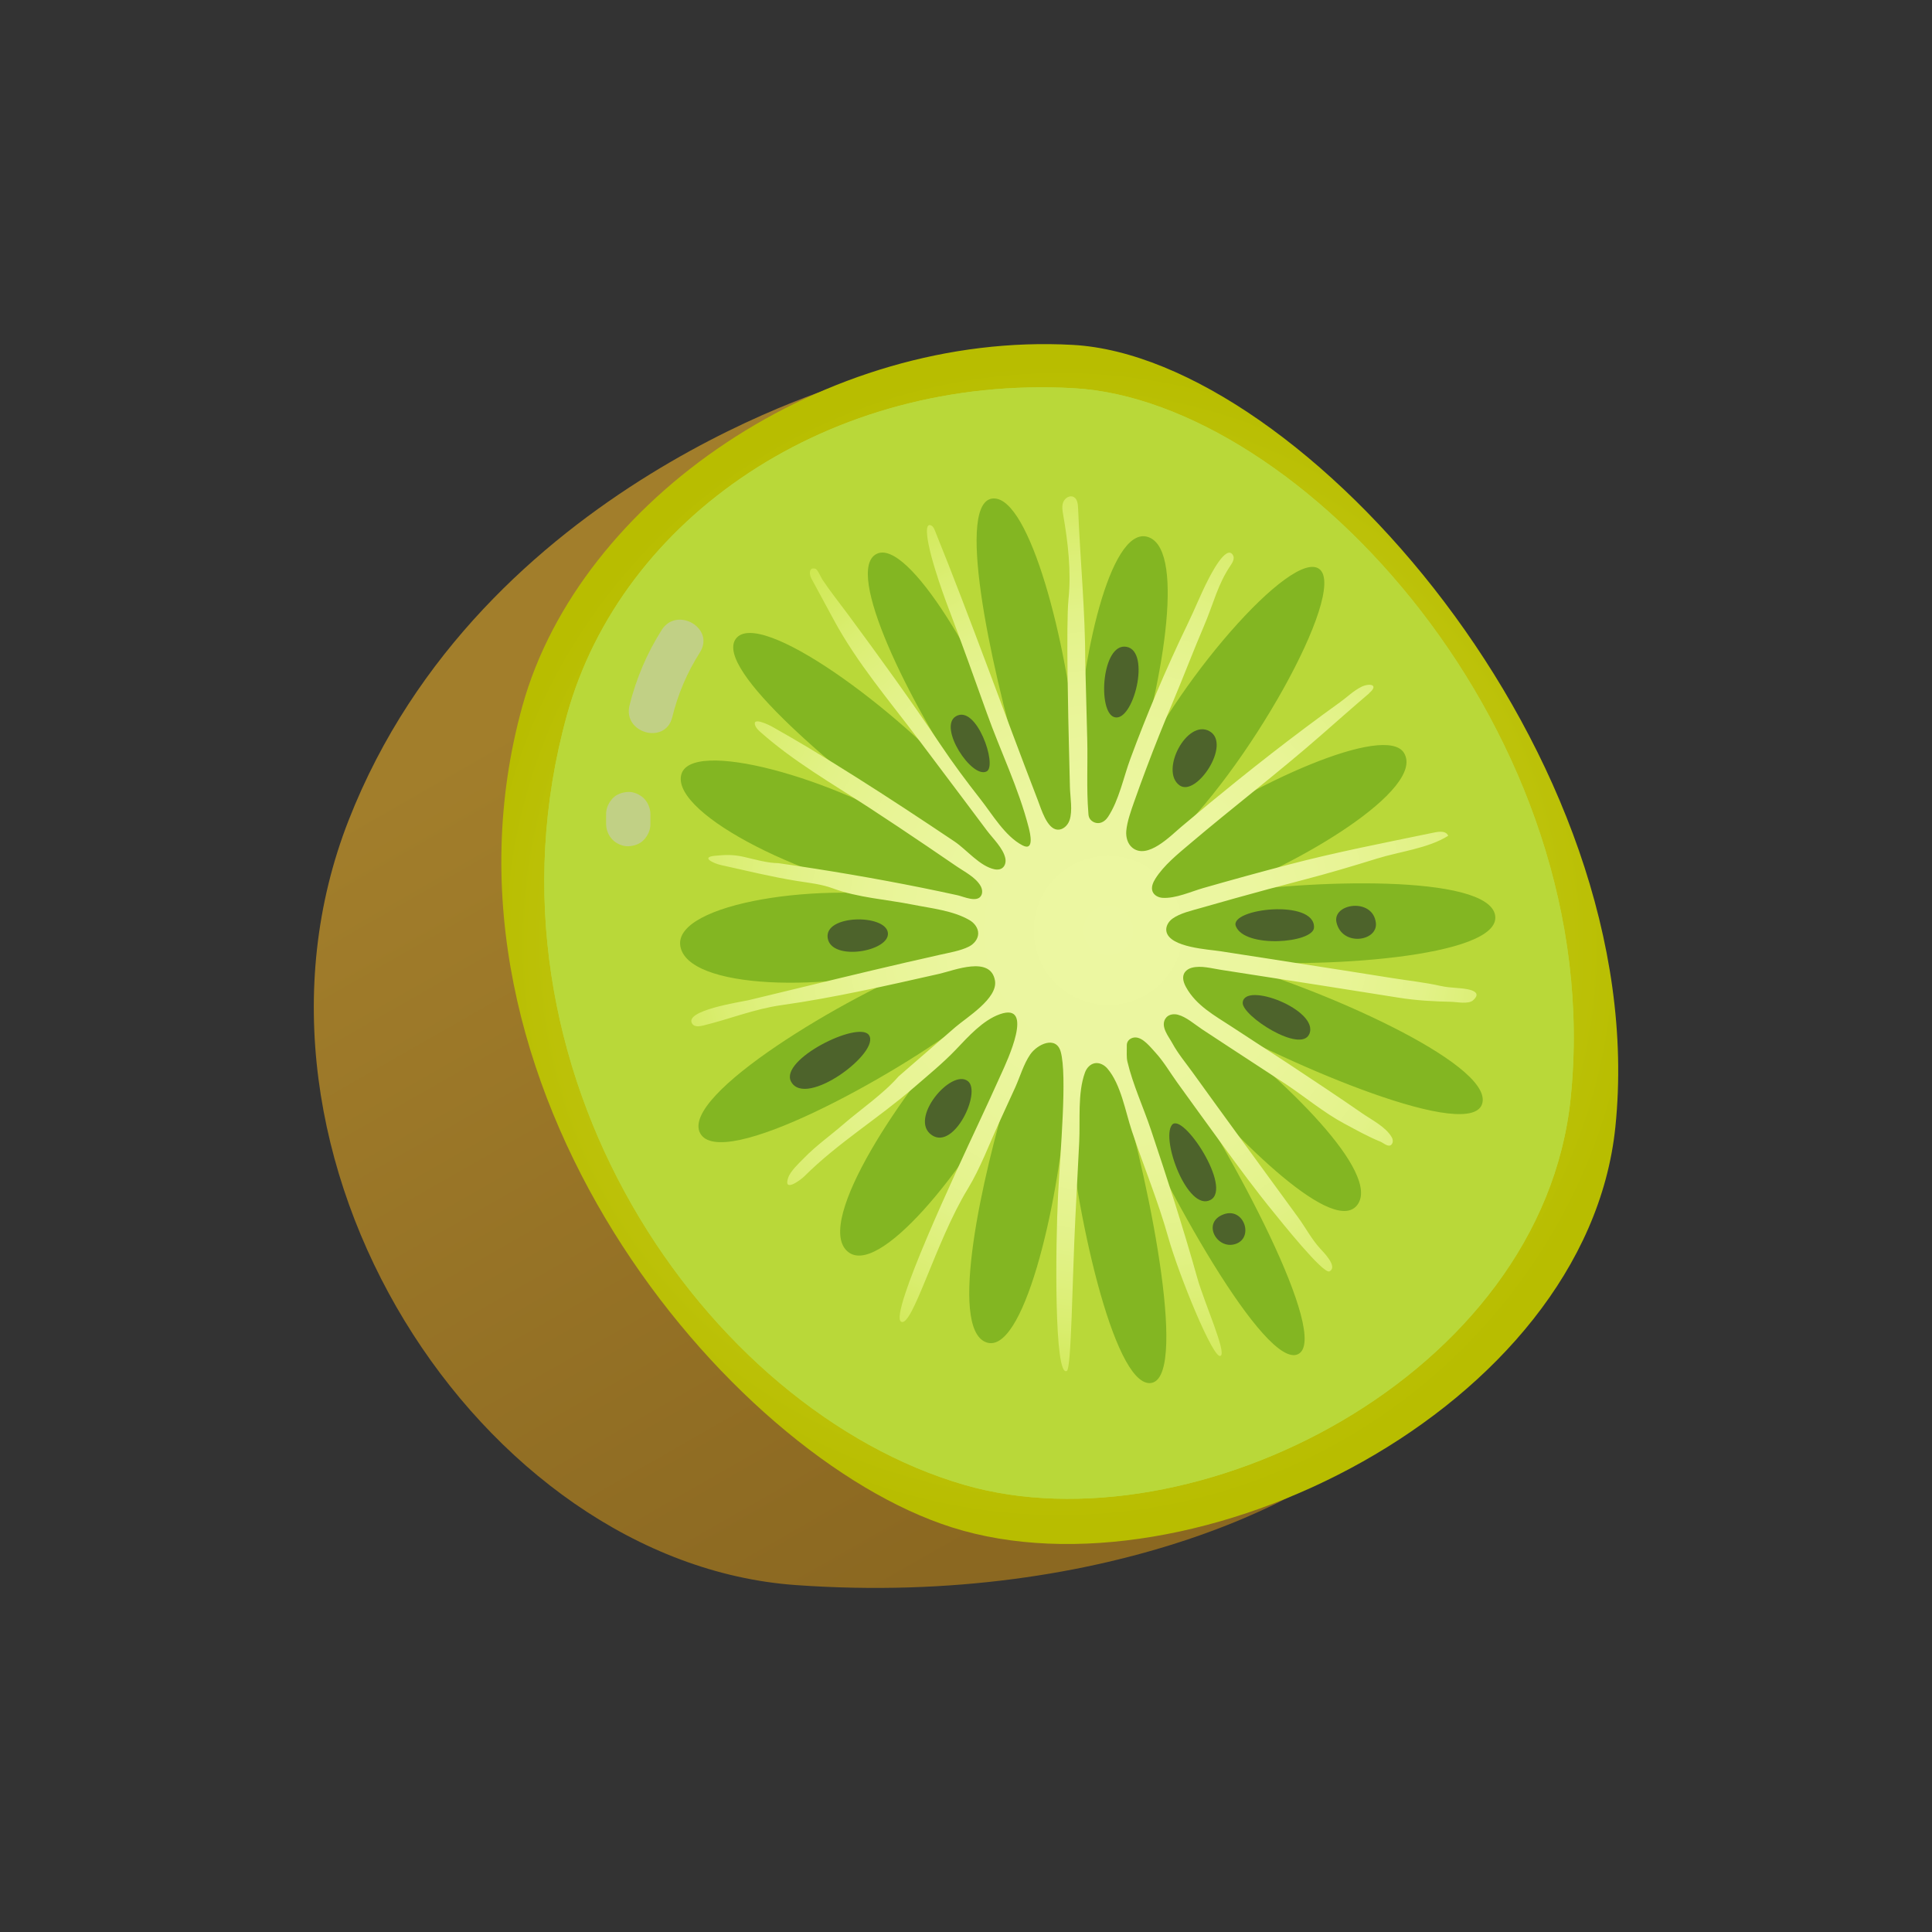 <?xml version="1.0" encoding="UTF-8"?>
<svg xmlns="http://www.w3.org/2000/svg" xmlns:xlink="http://www.w3.org/1999/xlink" viewBox="0 0 540 540">
  <rect x="0" y="0" width="540" height="540" fill="#333333" stroke="none"/>
  <defs>
    <style>
      .cls-1 {
        fill: #4d632b;
      }

      .cls-2 {
        mix-blend-mode: overlay;
        opacity: .53;
      }

      .cls-3 {
        isolation: isolate;
      }

      .cls-4 {
        fill: #c9c9c9;
      }

      .cls-5 {
        fill: url(#radial-gradient);
      }

      .cls-6 {
        fill: #b9d839;
      }

      .cls-7 {
        fill: url(#radial-gradient-2);
      }

      .cls-8 {
        fill: url(#linear-gradient);
      }

      .cls-9 {
        fill: #328200;
        opacity: .4;
      }
    </style>
    <linearGradient id="linear-gradient" x1="151.33" y1="195.49" x2="283.84" y2="427.38" gradientUnits="userSpaceOnUse">
      <stop offset="0" stop-color="#a27e2b"/>
      <stop offset="1" stop-color="#8b6821"/>
    </linearGradient>
    <radialGradient id="radial-gradient" cx="296.21" cy="263.86" fx="296.21" fy="263.86" r="161.99" gradientUnits="userSpaceOnUse">
      <stop offset=".01" stop-color="#d9df43"/>
      <stop offset="1" stop-color="#b8bd00"/>
    </radialGradient>
    <radialGradient id="radial-gradient-2" cx="309.76" cy="260.06" fx="309.76" fy="260.06" r="143.72" gradientUnits="userSpaceOnUse">
      <stop offset="0" stop-color="#ecf7a2"/>
      <stop offset=".29" stop-color="#ebf69f"/>
      <stop offset=".47" stop-color="#e8f496"/>
      <stop offset=".62" stop-color="#e2f288"/>
      <stop offset=".75" stop-color="#dbee73"/>
      <stop offset=".88" stop-color="#d1e959"/>
      <stop offset=".99" stop-color="#c6e338"/>
      <stop offset="1" stop-color="#c5e335"/>
    </radialGradient>
  </defs>
  <g class="cls-3">
    <g id="_Layer_" data-name="&amp;lt;Layer&amp;gt;">
      <g>
        <g>
          <path class="cls-8" d="m238.13,106.64s-103.74,28.29-140.68,122.61c-36.94,94.31,36.94,207.49,124.96,213.78,88.03,6.29,150.9-25.94,165.05-44.8L238.13,106.64Z"/>
          <path class="cls-5" d="m146.04,197.24c16.02-57.67,84.55-104.68,153.83-100.84,64.01,3.55,162.27,115.11,151.63,218.61-8.1,78.76-118.24,133.24-185.48,111.88-62.56-19.87-149.42-123.66-119.98-229.65Z"/>
          <path class="cls-6" d="m158.48,199.8c15.22-54.91,73.21-95.09,141.58-91.3,63.16,3.5,149.44,96.34,138.94,198.48-7.99,77.72-105.75,126.5-169.48,108.04-72.05-20.87-138.57-115.88-111.04-215.22Z"/>
          <path class="cls-6" d="m300.06,108.5c-68.37-3.79-126.37,36.39-141.58,91.3-27.53,99.34,38.99,194.34,111.04,215.22,63.74,18.46,161.49-30.32,169.48-108.04,10.5-102.14-75.77-194.98-138.94-198.48Zm128.15,195.18c-9.58,71.59-97.66,114.47-156.58,97.41-66.6-19.29-127.94-113.73-106.34-201.87,11.95-48.74,89.51-88.74,134.77-85.86,58.36,3.71,140.45,98.37,128.15,190.32Z"/>
          <g>
            <path class="cls-9" d="m392.43,210.46c-5.05-8.35-42.45,8.29-66.3,25.51,22.19-19.87,50.42-70.36,42.73-76.84-7.5-6.32-41.4,32.79-52.83,60.04,8.63-26.48,15.43-64.57,5.26-68.92-10.13-4.33-18.67,30.08-20.32,59.56-2.66-30.27-13.12-70.62-23.22-70.49-10.74.14-1.29,45.28,7.65,75.79-10.5-29.16-31.61-64.77-40.41-60.28-9.04,4.61,8.84,41.32,26.17,66.58-20.44-23.55-59.17-51.66-65.52-42.83-6.08,8.45,28.63,37.35,53.03,55.22-24.94-16.36-66.04-27.74-68.3-17.09-2.34,11.06,35.74,30.21,67.2,34.84-27.15-5.62-69.33.89-67.42,12.86,1.93,12.05,40.6,13.32,70.27,4.69-23.69,9.17-70.33,36.97-64.74,47.6,5.74,10.92,54.41-15.89,74.8-31.6-18.18,19.56-42.7,56.09-33.75,64.54,8.47,7.99,33.03-22.54,45.71-46.8-8.19,26.68-17.16,67.9-7.01,72.25,10.39,4.45,20.4-37.7,22.53-67.07,2.51,30.29,13.22,78.68,23.37,78.56,10.81-.14.66-53.31-8.36-83.84,12.38,29.34,40.85,80.34,49.88,75.73,9.06-4.62-18.17-56-36.19-82.45,20.76,24.77,46.52,49.36,52.78,40.67,6.33-8.8-19.35-34.34-44.31-53.27,25.92,14.75,76.82,36.14,79.22,24.77,2.35-11.09-45.82-32.4-73.26-39.79,27.49,2.55,78.69-.84,76.81-12.53-1.86-11.6-52.32-10.12-78.6-5.75,23.62-8.26,59.22-29.6,53.13-39.66Z"/>
            <path class="cls-1" d="m267.17,200.21c-5.06,3.01,4.48,17.62,8.62,15.39,3.04-1.63-2.87-18.81-8.62-15.39Z"/>
            <path class="cls-1" d="m327.58,314.4c-3.19,3.98,4.37,24.36,10.75,20.99,6.26-3.31-7.77-24.68-10.75-20.99Z"/>
            <path class="cls-1" d="m347.34,280.24c-.27,3.68,16.31,14.37,18.64,8.72,2.75-6.66-18.2-14.75-18.64-8.72Z"/>
            <path class="cls-1" d="m329.69,219.51c-5.61-4.01,2.09-18.65,8.36-15.14,6.27,3.51-3.65,18.51-8.36,15.14Z"/>
            <path class="cls-1" d="m242.8,289.22c3.72,4.68-17.68,20.77-21.71,13.06-3.2-6.14,18.62-16.94,21.71-13.06Z"/>
            <path class="cls-1" d="m345.42,258.86c-1.92-4.92,22.15-7.7,21.85.39-.16,4.35-19.39,5.91-21.85-.39Z"/>
            <path class="cls-1" d="m373.57,257.9c-1.34-5.44,10.2-7.12,10.99.07.57,5.11-9.33,6.68-10.99-.07Z"/>
            <path class="cls-1" d="m311.44,200.44c-4.75-1.49-3.47-20.92,3.44-19.65,6.91,1.27,1.85,21.3-3.44,19.65Z"/>
            <path class="cls-1" d="m231.35,262.23c-1.1-6.65,16.2-6.8,16.82-1.5.61,5.19-15.73,8.07-16.82,1.5Z"/>
            <path class="cls-1" d="m342.04,339.4c-6.27,2.27-1.89,10.04,3.31,8.29,5.21-1.74,2.34-10.34-3.31-8.29Z"/>
            <path class="cls-1" d="m260.49,317.3c-6.7-4.46,5.42-18.81,10.06-15.1,3.79,3.03-3.84,19.25-10.06,15.1Z"/>
          </g>
          <path class="cls-7" d="m382.65,193.77c2.89-2.45.12-2.9-2.11-1.81-2.2,1.07-4.02,2.9-5.99,4.31-3.3,2.37-6.57,4.77-9.82,7.21-6.35,4.76-12.61,9.64-18.79,14.61-5.33,4.29-10.6,8.64-15.83,13.06-2.98,2.52-9.44,9.21-13.63,5.78-1.34-1.1-1.83-2.98-1.68-4.71.23-2.62,1.36-5.72,2.23-8.21,1.09-3.08,2.21-6.16,3.36-9.22,2.36-6.28,4.86-12.52,7.48-18.7,2.74-6.48,5.85-14.62,8.61-21.05,2.76-6.43,3.8-11.56,7.45-16.97.58-.86,1.21-1.95.71-2.86-1.86-3.38-6.45,5.84-6.98,6.87-2.01,3.9-3.62,7.99-5.53,11.94-3.12,6.46-6.08,12.99-8.87,19.59-2.58,6.09-5.02,12.25-7.31,18.45-1.94,5.24-3.17,11.58-6.25,16.26-.56.85-1.41,1.56-2.41,1.71-1,.15-2.06-.31-2.64-1.13-.42-.6-.41-1.16-.46-1.84-.54-6.6-.13-13.63-.3-20.31-.18-7.15-.37-14.29-.55-21.44,0-14.59-1.43-28.84-2.01-43.34-.05-1.18-.23-2.58-1.29-3.09-1.09-.53-2.45.36-2.87,1.5-.43,1.14-.2,2.4.01,3.6,1.33,7.56,2.27,15.81,1.47,23.49-.71,6.8-.04,34.69.14,41.84.09,3.57.18,7.14.26,10.71.07,2.8.81,6.59-.12,9.27-.5,1.45-1.86,2.72-3.38,2.6-2.92-.22-4.53-5.78-5.44-8.13-9.68-25.1-18.76-50.65-28.8-75.47-.21-.53-.46-1.1-.97-1.38-2.14-1.17-.94,4.51-.79,5.3.49,2.47,1.2,4.9,1.94,7.3,1.15,3.72,2.44,7.4,3.83,11.04,3.62,9.53,7.06,19.12,10.49,28.72,3.83,10.73,8.91,21.05,11.72,32.05.38,1.48,1.66,6.73-1.74,4.96-4.89-2.55-8.43-8.68-11.75-12.9-3.89-4.95-7.65-10-11.15-15.23-8.35-12.47-17.04-24.46-25.95-36.52-2.36-3.19-4.88-6.33-7.08-9.64-.34-.5-1.33-2.83-1.92-3.01-1.94-.59-1.77,1.57-1.16,2.7,2.09,3.87,4.19,7.73,6.28,11.6,6.56,12.11,15.37,22.37,23.64,33.37,4.26,5.66,8.52,11.32,12.77,16.98,2.13,2.83,4.25,5.66,6.37,8.5,1.67,2.23,4.55,4.93,5.15,7.75.21.97-.02,2.1-.81,2.71-.6.46-1.42.54-2.16.39-4.17-.84-7.82-5.49-11.25-7.79-4.64-3.11-9.28-6.2-13.95-9.26-9-5.89-18.26-11.77-27.36-17.24-3.16-1.9-6.4-3.73-9.59-5.55-.75-.43-5.96-3.04-4.73-.23.32.72.92,1.27,1.51,1.79,9.17,8.14,19.96,14.32,30.18,20.98,5.51,3.59,10.98,7.25,16.43,10.94,2.72,1.85,5.44,3.7,8.16,5.56,2.21,1.51,5.21,2.99,6.62,5.38.47.8.66,1.84.25,2.67-1.09,2.21-4.96.37-6.64,0-3.3-.73-6.61-1.42-9.92-2.09-6.63-1.34-13.28-2.57-19.94-3.71-6.74-1.15-13.51-2.21-20.28-3.18-2.9,0-6.51-1.03-9.34-1.69-3.03-.71-5.25-.69-8.43-.36-4.05.42-.07,2.18,1.66,2.56,7.14,1.57,14.16,3.32,21.41,4.48,3.4.54,6.81.88,10.03,2.08,6.91,2.58,14.99,3.08,22.25,4.53,5.15,1.03,11.34,1.65,15.94,4.36,1.34.79,2.43,2.21,2.38,3.78-.05,1.55-1.22,2.89-2.6,3.59-2.3,1.17-5.55,1.71-8.08,2.28-3.19.71-6.37,1.44-9.55,2.17-6.36,1.47-12.71,2.98-19.06,4.51-8.32,2-16.63,4.03-24.95,6.03-1.84.44-18.31,2.85-15.66,6.62.61.87,1.92.72,2.95.47,7.36-1.78,14.43-4.67,21.97-5.72,14.66-2.06,29.5-5.46,44.05-8.74,4.16-.94,14.4-5.19,15.62,1.88.86,4.99-7.97,10.32-11.08,13.02-5.28,4.58-10.57,9.16-15.85,13.75-4.36,4.99-10.51,9.12-15.52,13.46-3.6,3.12-7.52,5.88-10.85,9.3-1.39,1.42-3.84,3.66-4.49,5.55-1.48,4.28,3.38.74,4.49-.36,9.42-9.38,20.66-16.18,30.71-24.89,3.93-3.4,8.14-6.84,11.71-10.59,3.4-3.57,7.48-8.15,12.24-9.84,9.88-3.5,1.91,13.3.5,16.43-2.16,4.8-4.36,9.59-6.59,14.36-5.9,12.64-24.85,53.07-21.53,55.13,3.11,1.93,9.65-22.34,18.61-37.03,3.63-5.95,6.02-12.58,8.95-18.9,1.46-3.16,2.91-6.33,4.35-9.51,1.33-2.94,2.37-6.57,4.19-9.22,2.04-2.95,7.25-5.32,8.53-.78,1.86,6.63-.11,27.67-.74,40.08-.72,14.24-1.12,51.24,2.47,49.13,1.26-.74,1.49-25.03,2.35-42.48.35-7.15.73-14.31,1.09-21.46.31-6.07-.49-13.67,1.61-19.44.44-1.22,1.4-2.33,2.67-2.6,1.33-.28,2.72.44,3.61,1.48,3.8,4.44,5.02,12.05,6.84,17.48,3.3,9.85,7.33,19.61,10.11,29.52,3.05,10.88,12.78,34.63,14.66,33.28,1.84-.69-4.56-14.88-6.48-21.71-2.03-7.24-4.21-14.44-6.48-21.62-2.1-6.62-4.27-13.22-6.48-19.81-2.09-6.25-5.09-12.71-6.59-19.1-.29-1.26-.14-2.71-.17-4,0-.39-.02-.8.09-1.18.28-.97,1.32-1.58,2.33-1.56,2.14.03,4.23,2.75,5.6,4.24,2.28,2.48,4.08,5.59,6.05,8.32,4.15,5.77,8.33,11.52,12.51,17.26,4.71,6.47,9.44,12.92,14.51,19.11,1.71,2.09,13.86,17.38,15.57,16.45,2.45-1.33-1.79-5.45-2.71-6.48-2.32-2.56-4.02-5.81-6.07-8.61-5.65-7.76-11.32-15.5-16.97-23.26-4.17-5.72-8.32-11.44-12.45-17.18-1.93-2.68-4.15-5.32-5.72-8.22-1.03-1.9-3.3-4.54-2.01-6.79.11-.18.23-.34.37-.49.78-.82,2.06-.99,3.16-.71,2.38.61,4.77,2.75,6.8,4.09,2.53,1.67,5.07,3.33,7.6,4.99,5.19,3.39,10.39,6.77,15.57,10.18,5.54,3.65,10.79,8.1,16.58,11.19,3.34,1.78,6.58,3.63,10.09,5.04.84.34,2.28,1.75,3.12.77.45-.53.4-1.35.06-1.96-1.64-2.94-5.73-4.95-8.41-6.82-6.77-4.71-13.66-9.22-20.52-13.79-5.29-3.47-10.6-6.92-15.9-10.38-4.73-3.09-9.84-5.86-12.67-10.97-.64-1.16-1.14-2.58-.59-3.79.41-.88,1.31-1.45,2.26-1.69,2.56-.65,5.46.2,8,.59,3.11.49,6.22.97,9.32,1.45,6.22.97,12.43,1.93,18.65,2.9,7.27,1.13,14.55,2.28,21.82,3.45,4.84.78,9.73,1.04,14.63,1.15,1.65.04,4.85.75,6.17-.46,3.2-2.93-2.92-3.27-4.37-3.39-1.61-.13-3.23-.24-4.82-.6-4.4-.99-8.98-1.47-13.43-2.18-8.96-1.43-17.92-2.83-26.89-4.22-7.03-1.09-14.07-2.18-21.1-3.28-3.29-.52-14.14-1.04-15.14-5.46-.31-1.38.52-2.82,1.67-3.65,2.16-1.56,5.48-2.28,8-3.01,3.1-.89,6.21-1.77,9.32-2.64,6.35-1.77,12.71-3.49,19.1-5.15,6.99-1.81,13.91-3.87,20.8-6.01,6.27-1.95,14.26-2.83,19.85-6.35-.7-1.73-3.3-1.05-4.68-.76-13.37,2.77-26.77,5.36-39.98,8.83-7.94,2.08-15.86,4.26-23.75,6.52-3.47.99-7.77,2.99-11.44,2.75-1.15-.08-2.35-.69-2.77-1.76-.47-1.18.11-2.52.78-3.59,2.36-3.74,6.26-6.89,9.6-9.72,12.11-10.27,24.87-20.02,36.73-30.4,4.47-3.91,8.92-7.86,13.45-11.71Z"/>
        </g>
        <g class="cls-2">
          <path class="cls-4" d="m184.94,176.09c-4.12,6.5-7.15,13.63-8.99,21.1-1.9,7.74,10.04,11.04,11.94,3.29,1.61-6.54,4.14-12.46,7.74-18.14,4.28-6.75-6.43-12.97-10.7-6.25Z"/>
          <path class="cls-4" d="m179.98,223.16c-1.07-1.07-2.84-1.88-4.38-1.81-1.6.07-3.26.6-4.38,1.81-1.11,1.21-1.81,2.7-1.81,4.38v2.8c0,1.59.69,3.26,1.81,4.38,1.07,1.07,2.84,1.88,4.38,1.81,1.6-.07,3.26-.6,4.38-1.81,1.11-1.21,1.81-2.7,1.81-4.38v-2.8c0-1.59-.69-3.26-1.81-4.38Z"/>
        </g>
      </g>
    </g>
  </g>
</svg>